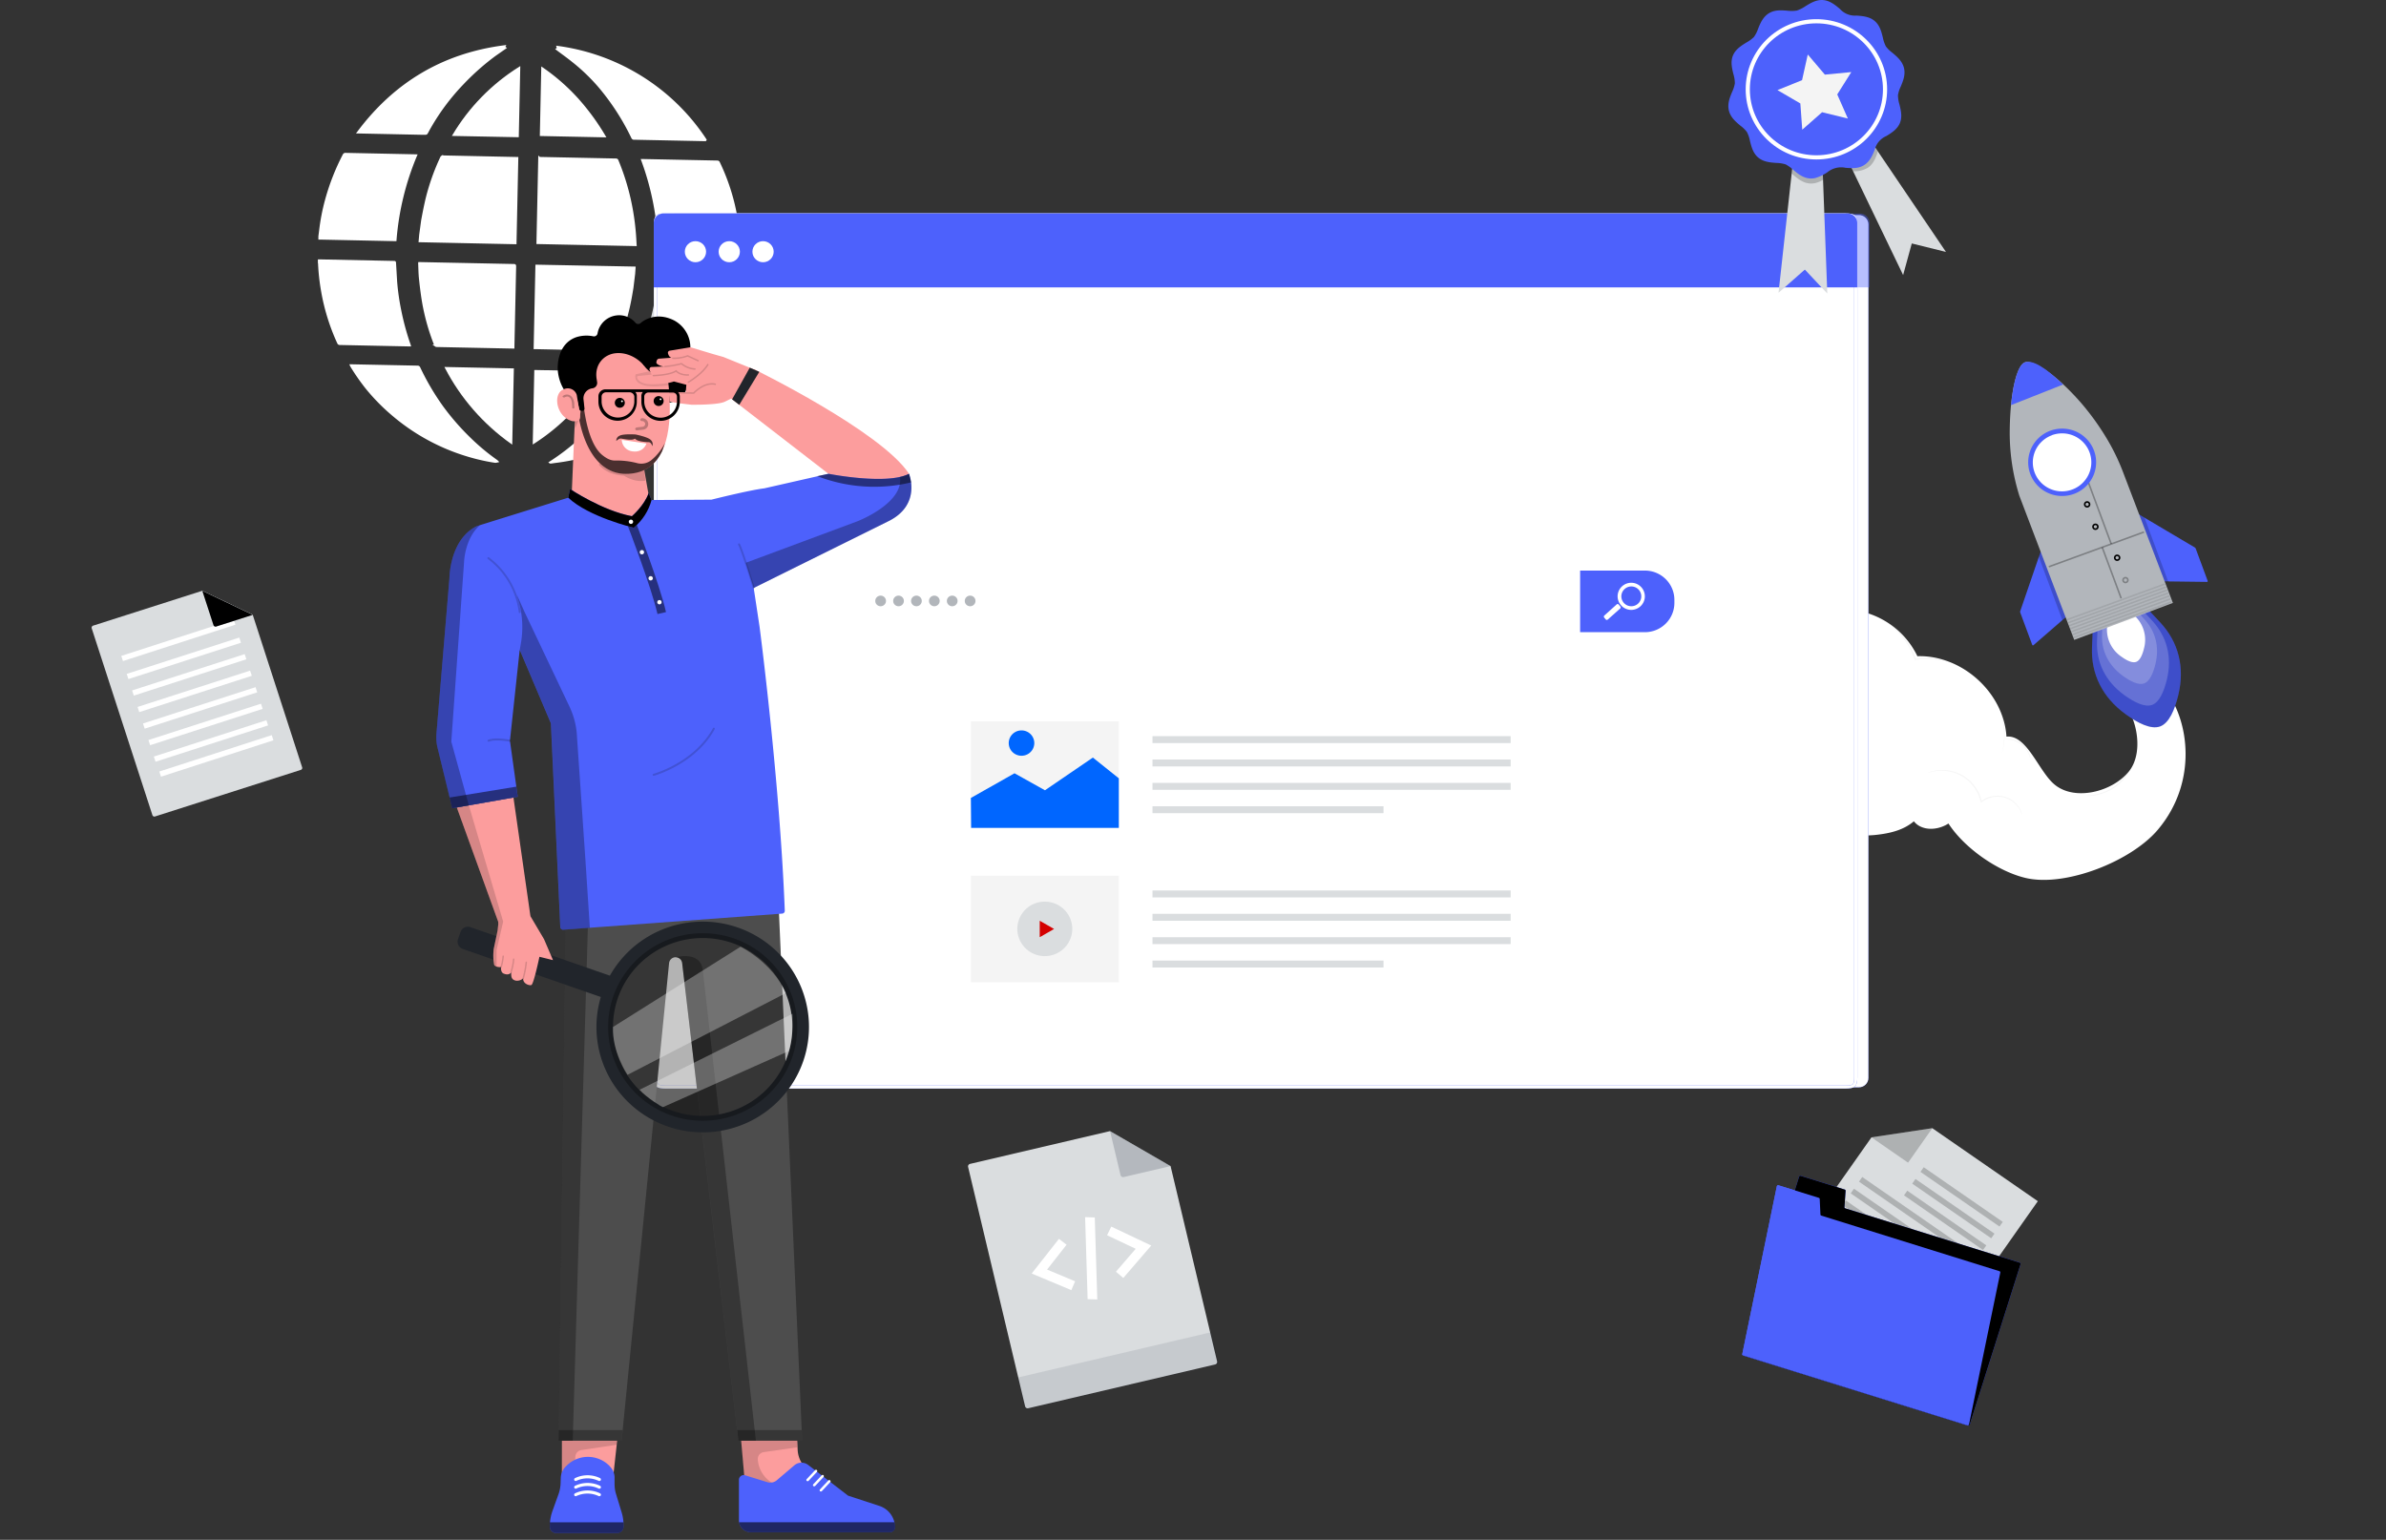 <svg xmlns="http://www.w3.org/2000/svg" xmlns:xlink="http://www.w3.org/1999/xlink" width="1434.454" height="925.984" fill="none" xmlns:v="https://vecta.io/nano"><rect width="100%" height="100%" fill="#333333" stroke="none"/><style><![CDATA[.i{fill:#000}.j{fill:#fff}.k{fill:#4d61fc}.l{opacity:.2}.m{opacity:.3}.n{fill:#dadddf}.o{fill:#fc9d9d}.p{opacity:.15}.q{stroke:#fff}.r{stroke-miterlimit:10}.s{stroke-width:1.312}.t{stroke:#000}.u{fill:#f4f4f4}.v{stroke-linecap:round}.w{stroke-width:.958}]]></style><g class="j"><path d="M250.092 93.471a164.22 164.22 0 0 0-12.362 50.885h-.659l-44.439-.928h-.567v-1.307l.448-3.464c.696-6 1.833-11.942 3.4-17.776A136.61 136.61 0 0 1 206.68 93.21c.087-.216.245-.395.449-.51a1.03 1.03 0 0 1 .671-.118l41.526.863zm-3.796 114.187h-.725l-41.223-.85a.96.96 0 0 1-.622-.156.95.95 0 0 1-.38-.511 126.15 126.15 0 0 1-9.752-31.684 127.16 127.16 0 0 1-1.726-15.973 4.37 4.37 0 0 0-.105-.536v-1.307h.685l44.188.915c.817 0 .778 0 .817.837l.646 10.927a142.3 142.3 0 0 0 2.438 17.188 155.36 155.36 0 0 0 5.548 20.495c.132.183.132.392.211.654z" class="q s"/><path d="M422.457 224.506l-.369.614c-3.673 5.317-7.757 10.343-12.217 15.032a116.55 116.55 0 0 1-17.752 15.567c-12.43 8.938-26.413 15.532-41.25 19.449-5.768 1.501-11.633 2.605-17.554 3.307l-1.726.261h-1.015l-.949-.64 1.12-.758c12.977-8.373 24.4-18.907 33.764-31.135 5.29-6.907 9.968-14.254 13.983-21.959a.96.96 0 0 1 .415-.499.99.99 0 0 1 .639-.128l42.172.889z"/><path d="M382.09 147.324l-58.922-1.216 1.081-51.068a5.98 5.98 0 0 1 .685 0l45.322.928c.2-.022.402.028.569.14s.287.281.34.474a141.32 141.32 0 0 1 8.751 30.128 149.78 149.78 0 0 1 1.924 16.247l.25 4.366zm-.632 13.631l-.25 3.594-1.041 8.509c-.633 3.921-1.318 7.843-2.188 11.659a139.28 139.28 0 0 1-8.171 24.835.96.96 0 0 1-.403.576c-.203.134-.449.191-.691.156l-46.389-.98h-.843l1.054-49.486zm-70.507-65.89l-1.081 51.146-57.538-1.203.343-3.817 1.16-8.548c.791-4.326 1.634-8.64 2.636-12.914 2.113-8.602 5.074-16.978 8.843-25.005.068-.2.207-.371.39-.481a.92.92 0 0 1 .611-.12l43.872.928zm-1.304 65.067l-1.028 48.088v.732h-.778l-45.203-.928c-.223.022-.447-.035-.63-.162a.92.92 0 0 1-.372-.531 129.73 129.73 0 0 1-7.288-25.933c-.764-4.562-1.318-9.15-1.805-13.764-.329-2.993-.343-6.039-.488-9.058v-.314a5.75 5.75 0 0 1 .672 0l56.181 1.15c.567-.013.751.118.738.719zm134.937-11.137l-48.287-1.006a165.77 165.77 0 0 0-10.174-51.695h.751l44.254.902c.223-.021.445.031.634.149a1 1 0 0 1 .407.505 125.39 125.39 0 0 1 10.411 32.259c1.049 5.955 1.705 11.972 1.964 18.012.066.274.039.549.039.876z" class="q s"/></g><path d="M444.347 161.87l-.237 3.346c-1.295 14.365-5.132 28.39-11.334 41.435-.685 1.477-1.436 2.928-2.135 4.392a.7.7 0 0 1-.725.445l-44.373-.941h-.474l1.674-4.483a152.41 152.41 0 0 0 6.471-23.201 150.34 150.34 0 0 0 2.438-17.332l.316-4.104c0-.379.132-.549.527-.51a2.41 2.41 0 0 0 .435 0z" class="n"/><g class="j"><path d="M424.131 84.045l-.105.183h-.606l-42.238-.863a.97.97 0 0 1-1.002-.614 143.53 143.53 0 0 0-20.322-31.253 116.33 116.33 0 0 0-15.815-15.032c-2.833-2.261-5.772-4.379-8.672-6.535l-.488-.379.593-.379c-.066-.274-.145-.549-.25-.915 17.99 2.418 35.243 8.653 50.585 18.28s28.411 22.419 38.319 37.507zm-125.199 193.45c-.401.102-.812.158-1.226.17a117.15 117.15 0 0 1-13.719-2.941 124.47 124.47 0 0 1-48.959-26.312c-5.351-4.626-10.277-9.713-14.721-15.201a129.7 129.7 0 0 1-9.093-13.071l-.185-.405h.698l39.325.797a.98.98 0 0 1 .975.653 150.15 150.15 0 0 0 13.956 23.698 148.34 148.34 0 0 0 16.553 18.953 130.08 130.08 0 0 0 16.025 13.332c.132.098.256.207.369.327zm4.718-248.673l-6.049 4.222a146.65 146.65 0 0 0-19.425 17.188c-8.055 8.371-14.979 17.741-20.598 27.88-.343.64-.672 1.307-1.054 1.921a.92.92 0 0 1-.273.246c-.105.063-.224.105-.347.12h-2.148l-38.442-.797c22.048-29.54 51.199-46.977 87.915-51.722l-.264.484z" class="q s"/><path d="M362.902 223.305a137.08 137.08 0 0 1-20.005 25.71 122.73 122.73 0 0 1-22.628 18.299l.949-44.82z"/><path d="M308.263 222.179l-.936 43.957c-16.39-11.672-29.773-27.015-39.062-44.781z" class="q s"/><path d="M364.563 82.61l-40.024-.823.883-41.827a121.85 121.85 0 0 1 22.061 19.11 140.86 140.86 0 0 1 17.08 23.541z"/><path d="M312.111 40.94l-.87 40.912-38.429-.745c9.743-16.26 23.205-30.02 39.299-40.167z" class="q s"/><path d="M1297.197 499.087c24.012-28.364 19.333-65.812 4.099-84.961l-30.061 2.614c12.836 9.32 18.608 34.468 8.843 46.911s-32.538 18.299-44.808 8.195c-9.634-7.843-16.566-30.155-28.993-28.874-1.634-26.442-26.845-49.225-53.545-48.362-3.242-6.738-7.973-12.662-13.838-17.328a50.09 50.09 0 0 0-20.071-9.62 50.25 50.25 0 0 0-22.285.008c-7.327 1.669-14.194 4.963-20.058 9.635l-1.318 99.849s17.804 28.586 52.451 24.926c9.12-.967 16.895-3.019 22.997-8.182a11.1 11.1 0 0 0 3.15 2.719c4.758 2.719 10.886 2.117 15.814-.34.619-.327 1.239-.68 1.832-1.046 9.897 15.215 30.311 29.096 46.785 32.821 23.998 5.385 63.205-10.287 79.007-28.965z"/></g><path opacity=".04" d="M1203.76 452.764a1.26 1.26 0 0 1 0-.444l.25-1.307.356-2.078.329-2.849c.514-6.092-.185-12.224-2.043-18.051-1.265-4.023-3.084-7.85-5.416-11.372-2.636-4.056-5.957-7.632-9.818-10.574a47.19 47.19 0 0 0-31.181-9.659c-1.621 0-3.202.301-4.692.497h-.29l-.092-.261c-3.506-10.008-10.411-18.502-19.518-24.037a48.49 48.49 0 0 0-6.326-3.189 53.99 53.99 0 0 0-6.352-2.065 48.23 48.23 0 0 0-11.861-1.699 39.1 39.1 0 0 0-16.829 3.307 23.18 23.18 0 0 0-2.438 1.176c-.593.285-1.173.603-1.726.954l-1.054.614c-.119.081-.237.146-.369.196 0 0 .105-.091.329-.248l1.015-.68c.554-.371 1.12-.711 1.713-1.02.791-.452 1.595-.863 2.425-1.229 5.298-2.449 11.097-3.661 16.948-3.542a48.45 48.45 0 0 1 11.966 1.634c2.188.554 4.336 1.24 6.431 2.052a48.32 48.32 0 0 1 6.418 3.215c9.265 5.58 16.289 14.185 19.86 24.338l-.382-.222a47.36 47.36 0 0 1 19.175.899 47.16 47.16 0 0 1 17.198 8.433c3.901 3.002 7.248 6.645 9.91 10.77 2.333 3.571 4.151 7.453 5.39 11.529a45.85 45.85 0 0 1 1.845 18.221c-.079 1.085-.264 2.039-.395 2.863-.105.695-.237 1.386-.422 2.065l-.316 1.307a2.66 2.66 0 0 1-.04.457zm16.79 3.201c-.132 0-.303-1.137-1.081-2.81a14.15 14.15 0 0 0-1.7-2.732 15.81 15.81 0 0 0-2.82-2.758c-1.067-.778-2.214-1.427-3.44-1.934-1.002-.401-2.056-.686-3.123-.85-1.832-.288-3.005-.144-3.018-.274a2.36 2.36 0 0 1 .817-.183 9.67 9.67 0 0 1 2.267 0 12.96 12.96 0 0 1 3.282.745 15.64 15.64 0 0 1 3.637 1.987 15.95 15.95 0 0 1 2.913 2.915 13.18 13.18 0 0 1 1.634 2.928 8.88 8.88 0 0 1 .593 2.17c.066.497.092.784.04.797zm-4.837 34.051s-.264-.784-.909-2.131a15.84 15.84 0 0 0-3.822-4.993 14.91 14.91 0 0 0-8.553-3.738c-3.967-.361-7.934.799-11.07 3.242l-.422.34-.119-.523a22.16 22.16 0 0 0-1.766-5.045c-1.99-4.154-5.127-7.661-9.054-10.117a24.37 24.37 0 0 0-10.648-3.477 26.12 26.12 0 0 0-7.604.471c-1.779.405-2.728.758-2.741.693a2.47 2.47 0 0 1 .672-.301 16.25 16.25 0 0 1 2.003-.64 24.47 24.47 0 0 1 9.594-.505c3.202.467 6.286 1.562 9.054 3.223 4.059 2.489 7.301 6.082 9.344 10.352a23.67 23.67 0 0 1 1.805 5.228l-.54-.196a16.17 16.17 0 0 1 11.545-3.307c3.282.325 6.379 1.701 8.803 3.921a15.22 15.22 0 0 1 3.743 5.228 10.25 10.25 0 0 1 .567 1.634 1.77 1.77 0 0 1 .119.64zm95.045-14.835a5.42 5.42 0 0 1-.264 1.02l-.936 2.889c-1.305 3.486-2.926 6.847-4.85 10.038-2.886 4.736-6.326 9.121-10.24 13.071-2.293 2.319-4.731 4.502-7.288 6.535a92.05 92.05 0 0 1-8.54 6.156 109.39 109.39 0 0 1-33.922 14.469c-3.637.869-7.354 1.416-11.097 1.634h-3.057a6.29 6.29 0 0 1-1.067-.091 6.33 6.33 0 0 1 1.067 0c.698 0 1.726 0 3.031-.131a70.21 70.21 0 0 0 11.017-1.843 112.56 112.56 0 0 0 33.645-14.561 96.23 96.23 0 0 0 8.5-6.117 85.85 85.85 0 0 0 7.261-6.535c3.901-3.882 7.341-8.188 10.266-12.836a66.34 66.34 0 0 0 5.021-9.882c.488-1.229.791-2.196 1.054-2.836a6.75 6.75 0 0 1 .395-.98zm-27.122-24.169c.066.582.066 1.17 0 1.751-.145 1.58-.435 3.146-.843 4.679-1.384 5.113-4.178 9.746-8.065 13.379a28.87 28.87 0 0 1-13.93 7.207 25.22 25.22 0 0 1-4.758.575 7.58 7.58 0 0 1-1.753-.078 59.45 59.45 0 0 0 6.405-.954 29.72 29.72 0 0 0 13.574-7.236c3.795-3.559 6.576-8.053 8.052-13.024.567-2.07 1.015-4.175 1.318-6.3z" class="i"/><use xlink:href="#A" class="k"/><use xlink:href="#A" opacity=".6" class="j"/><g class="k"><path opacity=".4" d="M406.036 128.422h712.22a5.65 5.65 0 0 1 3.993 1.643c1.068 1.051 1.66 2.477 1.66 3.964v38.807h-723.5v-38.807c0-1.482.592-2.904 1.646-3.955s2.487-1.644 3.981-1.652z"/><use xlink:href="#B"/></g><use xlink:href="#B" opacity=".8" class="j"/><use xlink:href="#C" class="k"/><use xlink:href="#C" opacity=".6" class="j"/><path d="M398.682 128.422h712.22a5.65 5.65 0 0 1 3.993 1.643c1.068 1.051 1.66 2.477 1.66 3.964v38.807H393.042v-38.807a5.59 5.59 0 0 1 1.651-3.96 5.68 5.68 0 0 1 3.989-1.647z" class="k"/><g class="j"><use xlink:href="#D"/><use xlink:href="#D" x="20.322"/><use xlink:href="#D" x="40.63"/><path d="M988.88 343.111H520.823c-9.804 0-17.752 7.883-17.752 17.606v1.856c0 9.725 7.948 17.607 17.752 17.607H988.88c9.805 0 17.752-7.882 17.752-17.607v-1.856c0-9.723-7.947-17.606-17.752-17.606z"/></g><path d="M988.88 343.111h-38.917v37.056h38.917c4.705 0 9.225-1.855 12.546-5.156a17.52 17.52 0 0 0 5.206-12.45v-1.843a17.52 17.52 0 0 0-5.206-12.45c-3.321-3.302-7.841-5.156-12.546-5.156z" class="k"/><path d="M964.46 371.423c-.082-.091-.145-.197-.184-.312a.94.94 0 0 1-.047-.361.94.94 0 0 1 .097-.349.93.93 0 0 1 .227-.285l7.393-6.653a.83.83 0 0 1 .624-.222c.113.008.225.038.327.09a.83.83 0 0 1 .262.21l.936 1.111a.91.91 0 0 1 .187.311c.041.115.058.238.051.359a.97.97 0 0 1-.094.35c-.055.108-.13.207-.224.286l-7.446 6.627a.83.83 0 0 1-.626.21.87.87 0 0 1-.324-.091.85.85 0 0 1-.262-.21zm16.262-20.976a8.37 8.37 0 0 1 2.636.444 8.2 8.2 0 0 1 4.362 3.541c.988 1.653 1.357 3.6 1.054 5.498-.316 1.898-1.305 3.623-2.768 4.875a8.31 8.31 0 0 1-5.285 1.967c-.897-.008-1.787-.158-2.636-.444-1.846-.621-3.409-1.872-4.412-3.529a8.1 8.1 0 0 1-1.063-5.521 8.14 8.14 0 0 1 2.791-4.892 8.26 8.26 0 0 1 5.32-1.938zm0 2.209c-1.415.008-2.781.511-3.859 1.421a5.95 5.95 0 0 0-2.031 3.55c-.235 1.383.03 2.805.749 4.014a6.01 6.01 0 0 0 3.177 2.596 6.42 6.42 0 0 0 1.964.327c1.252.001 2.465-.384 3.492-1.103a5.98 5.98 0 0 0 2.188-2.91 5.69 5.69 0 0 0 .316-2.302c-.04-.78-.25-1.544-.593-2.247a6.04 6.04 0 0 0-1.41-1.85 5.98 5.98 0 0 0-2.029-1.17h0c-.633-.22-1.292-.331-1.964-.327z" class="j"/><g fill="#b2b6bb"><use xlink:href="#E"/><use xlink:href="#E" x="10.767"/><use xlink:href="#E" x="21.521"/><use xlink:href="#E" x="32.288"/><use xlink:href="#E" x="43.042"/><use xlink:href="#E" x="53.809"/></g><g class="j"><use xlink:href="#F"/><use xlink:href="#G"/><use xlink:href="#G" x="55.654"/><use xlink:href="#F" x="166.962"/><path d="M833.555 259.184h-.013c-7.045 0-12.757 5.665-12.757 12.653v31.109c0 6.988 5.712 12.653 12.757 12.653h.013c7.045 0 12.757-5.665 12.757-12.653v-31.109c0-6.988-5.712-12.653-12.757-12.653zm48.722 19.255h-5.008c-7.045 0-12.757 5.665-12.757 12.653v11.842c0 6.988 5.712 12.653 12.757 12.653h5.008c7.045 0 12.757-5.665 12.757-12.653v-11.842c0-6.988-5.712-12.653-12.757-12.653z"/><use xlink:href="#H"/></g><path d="M908.2 442.688H692.872v4.157H908.2zm0 14.051H692.872v4.157H908.2zm0 14.051H692.872v4.157H908.2zm-76.437 14.052H692.872v4.157h138.891z" class="n"/><path d="M672.629 433.811h-88.943v64.047h88.943z" class="u"/><path d="M583.686 479.847l26.239-14.834 18.305 10.221 28.796-19.673 15.604 12.484v29.815h-88.785zm38.126-32.991c0 1.508-.451 2.981-1.295 4.235a7.67 7.67 0 0 1-3.45 2.806 7.74 7.74 0 0 1-4.441.431 7.7 7.7 0 0 1-3.934-2.089 7.6 7.6 0 0 1-2.099-3.906 7.56 7.56 0 0 1 .443-4.404 7.63 7.63 0 0 1 2.835-3.417 7.72 7.72 0 0 1 4.273-1.278c2.036.004 3.987.808 5.424 2.236a7.59 7.59 0 0 1 2.246 5.384z" fill="#06f"/><use xlink:href="#H" y="92.803" class="j"/><path d="M908.2 535.491H692.872v4.157H908.2zm0 14.051H692.872v4.157H908.2zm0 14.052H692.872v4.157H908.2zm-76.437 14.051H692.872v4.157h138.891z" class="n"/><path d="M672.629 526.615h-88.943v64.047h88.943z" class="u"/><path d="M644.2 562.385c2.119-8.805-3.358-17.647-12.236-19.749s-17.793 3.33-19.912 12.135 3.358 17.647 12.235 19.75 17.793-3.332 19.913-12.136z" class="n"/><path d="M633.712 558.64l-4.309 2.47-4.323 2.47v-4.941-4.941l4.323 2.47z" fill="#d40000"/><use xlink:href="#I" class="k"/><use xlink:href="#I" class="i l"/><path d="M1063.182 771.995l85.438 59.12 76.516-108.776-63.429-43.892-36.584 5.503z" class="n"/><path d="M1161.706 678.446l-36.584 5.503 21.995 15.228zm42.344 56.337l-47.509-32.868-1.964 2.798 47.509 32.867zm-4.969 7.069l-47.496-32.868-1.964 2.798 47.496 32.868zm-4.928 7.043l-47.509-32.868-1.964 2.798 47.496 32.867zm-4.982 7.054l-69.597-48.154-1.964 2.798 69.597 48.153zm-4.968 7.045l-69.597-48.153-1.964 2.797 69.597 48.154zm-4.942 7.036l-69.597-48.153-1.964 2.797 69.597 48.154zm-4.969 7.069l-69.597-48.153-1.977 2.797 69.597 48.154zm-4.942 7.043l-69.597-48.154-1.977 2.798 69.597 48.153zm-4.968 7.039l-69.597-48.154-1.964 2.798 69.597 48.153zm-4.969 7.066l-69.597-48.154-1.964 2.798 69.584 48.154zm-4.955 7.047l-69.597-48.154-1.964 2.798 69.597 48.153zm-4.968 7.045l-69.597-48.153-1.964 2.797 69.597 48.154z" class="l i"/><use xlink:href="#J" class="k"/><path d="M730.537 820.527l-112.349 26.325c-.407.094-.836.024-1.191-.194a1.57 1.57 0 0 1-.706-.97l-34.265-143.911a1.54 1.54 0 0 1-.026-.606 1.55 1.55 0 0 1 .212-.569 1.54 1.54 0 0 1 .416-.443 1.55 1.55 0 0 1 .557-.251l84.173-19.724 36.387 21.044 27.965 117.416a1.56 1.56 0 0 1-.195 1.182c-.22.353-.572.604-.978.701z" class="n"/><g fill="#111e30" fill-opacity=".95"><path d="M667.358 680.185l36.387 21.044-28.189 6.601c-.407.094-.836.025-1.191-.193s-.609-.566-.706-.97z" class="l"/><path opacity=".1" d="M611.774 828.389l116.343-27.257 4.292 18.026a1.24 1.24 0 0 1-.931 1.494l-113.907 26.686a1.27 1.27 0 0 1-.488.017 1.25 1.25 0 0 1-.459-.17 1.23 1.23 0 0 1-.357-.329 1.25 1.25 0 0 1-.203-.442z"/></g><path d="M659.688 781.445l-5.812-.196-1.516-49.316 5.812.196zm-15.604-5.621l-23.827-9.986 16.381-20.861 4.586 3.542-11.729 14.94 16.856 7.045zm31.247-7.319l-4.428-3.751 11.887-13.791-17.211-8.142 2.504-5.202 24.051 11.383z" class="j"/><use xlink:href="#I" class="k"/><use xlink:href="#I" class="i l"/><use xlink:href="#J" class="k"/><path d="M337.876 849.989l34.976-.105-5.469 49.669h-29.599z" class="o"/><path d="M337.876 899.856l.105-35.187 33.355-.105-.514 4.222-21.284 3.215a4.23 4.23 0 0 0-2.538 1.307 4.17 4.17 0 0 0-1.112 2.614l-.712 15.28z" class="i p"/><path d="M337.151 888.496l-.105 2.915a22.05 22.05 0 0 1-1.318 7.241l-3.651 10.156a27.12 27.12 0 0 0-1.516 8.94v.51c.017.495.133.983.341 1.433a3.74 3.74 0 0 0 .874 1.192c.368.336.8.595 1.269.765a3.82 3.82 0 0 0 1.469.218h36.387a3.86 3.86 0 0 0 2.72-1.002 3.79 3.79 0 0 0 1.234-2.605v-1.307a25.56 25.56 0 0 0-1.212-7.751l-3.15-10.352a20.47 20.47 0 0 1-1.015-6.535v-3.817a9.38 9.38 0 0 0-2.636-6.444l-.501-.601c-3.342-3.373-7.894-5.298-12.662-5.354a18.13 18.13 0 0 0-12.786 5.053l-.909.902c-1.692 1.741-2.698 4.029-2.833 6.444z" class="k"/><path opacity=".6" d="M330.561 915.436h44.188c.087.499.123 1.008.105 1.516v1.307c-.017.495-.133.983-.341 1.433a3.74 3.74 0 0 1-.874 1.192c-.368.336-.8.595-1.269.763a3.8 3.8 0 0 1-1.469.22h-36.387a3.85 3.85 0 0 1-2.72-1.003 3.79 3.79 0 0 1-1.234-2.605z" class="i"/><path d="M361.202 890.105c.09-.218.099-.46.024-.684a.98.98 0 0 0-.432-.532 17.24 17.24 0 0 0-15.103 0 .91.91 0 0 0-.46.519c-.078.228-.062.475.045.69a.91.91 0 0 0 1.219.412 15.69 15.69 0 0 1 13.39 0c.119.074.257.105.395.091a1.12 1.12 0 0 0 .526-.129c.162-.087.298-.214.397-.367zm0 4.625a.97.97 0 0 0 .024-.683c-.075-.222-.228-.412-.432-.532a17.24 17.24 0 0 0-15.102 0 .91.91 0 0 0-.286.213.89.89 0 0 0-.179.308.87.87 0 0 0-.042.353.88.88 0 0 0 .099.341.86.86 0 0 0 .212.283.85.85 0 0 0 .308.176c.113.036.233.049.353.038a.9.9 0 0 0 .339-.105 15.69 15.69 0 0 1 13.39 0c.092.105.303.105.395.105a1.12 1.12 0 0 0 .526-.13c.161-.086.298-.213.397-.367zm0 4.524c.09-.218.099-.46.024-.684a.98.98 0 0 0-.432-.532 17.24 17.24 0 0 0-15.103 0 .91.91 0 0 0-.46.519c-.078.227-.062.474.045.69a.91.91 0 0 0 .523.456.92.92 0 0 0 .696-.044c2.091-.987 4.378-1.498 6.695-1.498a15.69 15.69 0 0 1 6.695 1.498.63.63 0 0 0 .395.091 1.12 1.12 0 0 0 .526-.13c.161-.086.298-.214.397-.367z" class="j"/><path d="M444.334 852.289l34.344-.091.87 19.606a16.54 16.54 0 0 0 2.014 7.219 16.69 16.69 0 0 0 4.997 5.617l25.185 17.842-63.126-1.543z" class="o"/><path d="M466.896 893.046l9.054 3.568-27.53 2.993-3.018-33.187h33.659l.198 3.921-20.137 2.902c-1.045.152-1.991.697-2.644 1.521a4.07 4.07 0 0 0-.862 2.91v.392c.302 3.286 1.517 6.426 3.508 9.069s4.681 4.69 7.773 5.911z" class="i p"/><path d="M447.931 887.164l13.429 4.143c.962.295 1.983.345 2.969.144a5.99 5.99 0 0 0 2.671-1.294l10.543-8.98c1.156-.989 2.623-1.55 4.149-1.586s3.018.455 4.22 1.389l23.933 18.43 18.872 6.183c2.714.901 5.073 2.622 6.749 4.923s2.583 5.062 2.595 7.9c-.004.793-.323 1.552-.888 2.112a3.04 3.04 0 0 1-2.13.881h-83.606a7.3 7.3 0 0 1-2.758-.536 7.21 7.21 0 0 1-2.338-1.546c-.668-.664-1.198-1.452-1.559-2.319s-.544-1.797-.54-2.736v-24.416a2.84 2.84 0 0 1 .318-1.264 2.86 2.86 0 0 1 .853-.992c.357-.261.771-.437 1.208-.512s.886-.05 1.311.076z" class="k"/><path opacity=".6" d="M444.334 915.423h93.385c.279.972.413 1.981.395 2.993-.004.792-.323 1.552-.888 2.112a3.04 3.04 0 0 1-2.13.881h-83.659a7.23 7.23 0 0 1-4.659-1.702c-1.301-1.097-2.167-2.614-2.445-4.285z" class="i"/><path d="M486.071 890.535l5.047-5.398c.141-.14.221-.331.221-.529a.75.75 0 0 0-.221-.529.76.76 0 0 0-1.067 0l-5.061 5.398a.75.75 0 0 0-.217.529.76.76 0 0 0 .705.726 1.33 1.33 0 0 0 .593-.196zm3.953 3.083l5.061-5.398a.75.75 0 0 0 0-1.059.76.76 0 0 0-1.067 0l-5.061 5.398c-.14.142-.217.332-.217.529a.75.75 0 0 0 .217.529c.13.127.306.197.488.196a1.32 1.32 0 0 0 .58-.196zm4.02 3.112l5.061-5.411a.75.75 0 0 0 .217-.528.76.76 0 0 0-.217-.531.78.78 0 0 0-1.08 0l-5.047 5.398a.77.77 0 0 0-.219.537c0 .2.079.391.219.535.136.117.308.183.488.184.21.011.415-.055.58-.184z" class="j"/><path d="M466.566 508.956l15.696 357.411h-38.363l-33.804-287.259a3.91 3.91 0 0 0-1.309-2.481c-.729-.639-1.671-.989-2.645-.983a3.97 3.97 0 0 0-2.628 1.034 3.91 3.91 0 0 0-1.26 2.508l-28.545 287.181h-37.876l4.81-347.856z" fill="#4d4d4d"/><path d="M354.613 517.452L344.32 866.367h-8.513l4.81-347.856zm51.595 58.219a3.97 3.97 0 0 1 2.644.982 3.91 3.91 0 0 1 1.31 2.482L443.9 866.368h10.543L422.457 583.03c-1.595-11.437-16.249-7.359-16.249-7.359z" class="i m"/><path d="M498.09 284.934l-60.464-46.742 15.498-16.273s76.582 37.396 93.398 63.015l-17.198 12.823zM274.618 485.558l25.461 70.321 18.78-5.215-10.174-71.066z" class="o"/><path d="M390.498 300.697l37.256-.235s22.404-5.647 31.787-6.81l38.548-8.758s35.108 6.941 48.406 0c0 0 7.657 18.639-12.388 28.521l-80.983 40.154 3.519 23.266s12.151 92.503 15.169 170.824a1.66 1.66 0 0 1-.434 1.189c-.295.325-.708.523-1.148.549l-131.577 9.686a1.72 1.72 0 0 1-.669-.086 1.69 1.69 0 0 1-.582-.337 1.7 1.7 0 0 1-.405-.535 1.71 1.71 0 0 1-.162-.65l-5.641-122.5-18.753-44.193-5.865 54.649 4.692 33.723-39.365 6.888-8.869-36.442c-.669-2.762-.887-5.613-.646-8.444l7.815-93.405s0-23.266 16.421-31.37l57.024-17.724z" class="k"/><g class="i"><path d="M373.709 866.368l.554-6.379h-38.311l-.145 6.379zm69.531-6.379h38.719l.303 6.379h-38.324z" class="m"/><path d="M401.938 242.191a13.56 13.56 0 0 0 9.02-5.053c2.213-2.805 3.21-6.366 2.775-9.9s-2.268-6.752-5.095-8.946-6.418-3.184-9.982-2.753c-.409 0-1.516-.144-1.318.248 3.914 11.372 1.608 26.638 4.599 26.403z"/></g><path d="M343.648 298.647c0 .68 25.791 17.11 37.349 14.809 5.865-1.163 9.634-12.051 9.502-12.718l-3.163-18.025v-9.346c.54-2.157 3.137-4.196 3.137-7.045.817-13.136 2.319-25.057 2.319-25.057s-43.292-28.756-46.02 4.745l-1.094 4.875z" class="o"/><path d="M360.253 279.784c3.137 3.137 7.077 5.777 14.787 6.248 5.904 3.464 9.594 3.451 12.994 3.046l-1.002-7.398c-3.69 3.921-19.201 4.941-25.764-2.941-.158-.248-.712-.209-.962 0a1.1 1.1 0 0 0-.053 1.045z" class="i p"/><path d="M396.179 200.248s21.824 77.471-14.497 84.203c-31.445 5.803-37.507-43.042-37.507-43.042l-.132-31.788 23.919-10.875z" class="o"/><g class="i"><path d="M387.23 219.867c-4.099-4.836-10.543-8.117-17.053-7.463-7.341.732-12.849 7.019-11.479 15.476l.29 1.869a3.27 3.27 0 0 1-.579 2.422c-.506.702-1.268 1.179-2.123 1.329h0a6.16 6.16 0 0 0-2.296.697 6.1 6.1 0 0 0-1.849 1.518c-.51.622-.891 1.338-1.12 2.107s-.303 1.574-.217 2.371l.593 5.529a1.22 1.22 0 0 1-.297.884c-.212.244-.513.396-.837.423 0 0-1.608.392-1.99-.928l-1.318-5.882 2.978-33.984 27.438-9.542 12.52 8.901z"/><path d="M344.65 248.334s1.977 6.47 3.519 3.49l-2.346 5.817z" class="p"/></g><path d="M388.64 266.714l-14.839-2.209a7.18 7.18 0 0 0 1.794 4.498c1.102 1.251 2.605 2.085 4.255 2.365 7.077 1.203 8.79-4.653 8.79-4.653z" class="j"/><path d="M372.378 239.264a3.01 3.01 0 0 0-1.622.638 2.98 2.98 0 0 0-.991 1.423c-.182.562-.191 1.165-.026 1.731s.494 1.073.948 1.453 1.012.62 1.603.686a3.03 3.03 0 0 0 1.716-.314 2.99 2.99 0 0 0 1.252-1.206c.287-.516.414-1.106.364-1.693a2.97 2.97 0 0 0-1.054-2.025 3.02 3.02 0 0 0-2.188-.694z" class="i"/><path d="M373.989 241.837a.54.54 0 0 0 .496-.578.54.54 0 0 0-.582-.491c-.298.025-.519.284-.494.578a.54.54 0 0 0 .581.491z" class="j"/><path d="M395.968 244.153c1.659 0 3.005-1.335 3.005-2.98s-1.346-2.98-3.005-2.98-3.005 1.333-3.005 2.98 1.346 2.98 3.005 2.98z" class="i"/><path d="M397.181 240.629c.297-.025.519-.282.494-.578s-.285-.515-.582-.49-.518.282-.494.576a.54.54 0 0 0 .582.491z" class="j"/><g class="i"><path opacity=".25" d="M386.69 258.374l-3.809.431c-.223-.01-.439-.084-.619-.214a1.12 1.12 0 0 1-.395-.518 1.17 1.17 0 0 1 .224-.608c.13-.178.308-.316.514-.399l3.809-.444a1.77 1.77 0 0 0 1.119-.65 1.74 1.74 0 0 0 .37-1.233c-.224-.941-1.107-1.686-1.911-1.477a1.19 1.19 0 0 1-.613-.222c-.179-.129-.319-.306-.402-.51-.171-.392.343-.85.738-1.02.915-.099 1.833.15 2.567.699s1.231 1.355 1.386 2.255c.074.452.055.914-.055 1.359a3.38 3.38 0 0 1-.59 1.227c-.278.365-.629.671-1.029.898s-.845.371-1.303.423z"/><path d="M335.319 220.114c.395-8.601 4.362-15.306 11.716-17.528 3.114-.877 6.394-1.003 9.568-.366.286.069.584.078.874.03a2.17 2.17 0 0 0 .813-.316c.248-.158.459-.366.622-.609s.274-.516.327-.804c.478-2.864 1.903-5.487 4.05-7.458s4.896-3.179 7.811-3.43a12.85 12.85 0 0 1 6.003.89 12.75 12.75 0 0 1 4.909 3.541c.188.233.424.422.693.557s.561.212.862.225.601-.037.88-.146a2.12 2.12 0 0 0 .741-.491s8.144-7.581 20.15-1.49c4.05 2.193 7.136 5.798 8.66 10.118s1.378 9.046-.41 13.266c-3.888 9.424-15.643 13.071-23.564 6.797-3.342-2.798-5.478-6.76-5.97-11.071a21.66 21.66 0 0 1 .079-8.98l-3.809.314c-4.507.091-11.65-.157-18.253 1.307.158.118.29.105.435.235l-11.518 4.875s-1.133 31.37-3.057 31.226c-8.395-1.059-13.073-12.914-12.612-20.691z"/><path opacity=".16" d="M312.454 368.667a.61.61 0 0 1-.386-.148.59.59 0 0 1-.194-.362c-.787-6.299-2.836-12.378-6.028-17.881a47.71 47.71 0 0 0-12.554-14.156c-.065-.042-.119-.097-.162-.159s-.072-.135-.088-.209-.016-.152-.001-.226a.6.6 0 0 1 .087-.209c.042-.064.098-.118.161-.161s.136-.072.211-.088a.58.58 0 0 1 .228-.001.59.59 0 0 1 .211.086 48.86 48.86 0 0 1 12.903 14.513 48.48 48.48 0 0 1 6.193 18.348.57.57 0 0 1-.018.225.55.55 0 0 1-.104.201c-.049.059-.107.11-.174.146a.58.58 0 0 1-.217.068z"/><path d="M338.627 559.083l15.986-1.111-2.636-40.52-5.272-77.014a47.82 47.82 0 0 0-4.349-15.554l-26.951-56.78-4.692-10.457 1.054 3.66c2.397 8.301 2.874 17.031 1.397 25.541l-.685 3.921 18.753 44.193 5.641 122.5a1.69 1.69 0 0 0 .149.64 1.7 1.7 0 0 0 .95.877 1.69 1.69 0 0 0 .654.103zm114.497-205.515l81.01-40.115c20.045-9.882 12.388-28.521 12.388-28.521a22.34 22.34 0 0 1-5.456 1.882h0c2.359 15.816-25.501 26.625-25.501 26.625l-67.212 24.992z" class="m"/><path opacity=".16" d="M453.124 354.157a.61.61 0 0 1-.351-.119.59.59 0 0 1-.216-.299c0-.209-6.458-21.515-8.751-26.063a.6.6 0 0 1-.088-.229c-.013-.082-.008-.166.014-.246a.56.56 0 0 1 .113-.218.59.59 0 0 1 .192-.153c.075-.037.157-.059.24-.061a.59.59 0 0 1 .451.176.6.6 0 0 1 .132.208c2.333 4.64 8.566 25.371 8.83 26.259a.59.59 0 0 1-.395.719zM392.963 466.5a.58.58 0 0 1-.358-.119.56.56 0 0 1-.208-.312.58.58 0 0 1 .062-.434.59.59 0 0 1 .347-.272c.25-.065 24.473-6.732 35.833-27.449a.6.6 0 0 1 .355-.277.61.61 0 0 1 .449.042.62.62 0 0 1 .275.353.61.61 0 0 1-.038.444c-11.624 21.188-36.321 27.972-36.571 28.037zm-99.302-20.481a.58.58 0 0 1-.54-.353.6.6 0 0 1 .001-.448c.059-.144.171-.259.315-.323 4.257-1.791 12.915-.105 13.284 0a.6.6 0 0 1 .456.46.57.57 0 0 1-.253.594.59.59 0 0 1-.212.085.58.58 0 0 1-.228-.003c-.079 0-8.658-1.686-12.586 0a.5.5 0 0 1-.237-.013z"/></g><path opacity=".5" d="M379.679 314.762s14.273 36.912 18.16 53.904" stroke-width="5.25" class="r t"/><path opacity=".1" d="M382.169 225.081s-3.795 9.895 19.768 6.692l-.527-4.13-8.711-4.889z" class="i"/><g fill="#21252b"><path d="M443.556 557.763a64.39 64.39 0 0 0-37.06-1.54c-12.234 3.133-23.258 9.794-31.676 19.141s-13.852 20.959-15.616 33.369.221 25.06 5.705 36.35 14.223 20.715 25.107 27.08a64.3 64.3 0 0 0 36.044 8.683c12.616-.703 24.738-5.103 34.834-12.641s17.71-17.874 21.882-29.704a62.89 62.89 0 0 0 3.482-24.484c-.472-8.309-2.588-16.444-6.231-23.942s-8.738-14.211-14.995-19.754-13.556-9.812-21.476-12.559zm-38.891 110.305c-10.069-3.491-18.867-9.865-25.283-18.316s-10.161-18.599-10.762-29.16a53.13 53.13 0 0 1 7.387-30.177c5.416-9.113 13.436-16.429 23.044-21.021s20.376-6.256 30.937-4.779 20.444 6.026 28.399 13.074a53.41 53.41 0 0 1 16.29 26.518 53.07 53.07 0 0 1-1.311 31.026c-4.721 13.39-14.611 24.371-27.495 30.528a54.34 54.34 0 0 1-41.206 2.306z"/><path d="M282.862 557.554l84.846 29.543-4.642 13.11-84.845-29.543a4.72 4.72 0 0 1-1.575-.923 4.64 4.64 0 0 1-1.098-1.451 4.63 4.63 0 0 1-.455-1.757 4.6 4.6 0 0 1 .257-1.796l1.535-4.337a4.67 4.67 0 0 1 2.393-2.651 4.73 4.73 0 0 1 3.582-.196z"/></g><path d="M422.457 673.975c31.406 0 56.866-25.252 56.866-56.401s-25.46-56.401-56.866-56.401-56.866 25.252-56.866 56.401 25.46 56.401 56.866 56.401z" class="i m"/><path d="M368.529 617.575l76.687-48.258s19.043 9.254 27.254 27.867l-95.203 49.16s-9.476-14.182-8.738-28.769zm15.986 37.748l91.895-45.683s.672 13.162-2.24 22.443l-75.593 33.697c-.29.261-9.963-5.843-14.062-10.457z" class="j m"/><path d="M434.924 214.677l-5.522-1.555-14.365-4.313-12.638 2.118c-.303.112-.555.332-.705.617a1.29 1.29 0 0 0-.112.925c.369 1.399 1.318 3.451 4.059 2.51l-9.37.693c-.341.034-.664.17-.924.393s-.443.519-.526.848l-.224.85c-.329 1.307 3.044 2.614 4.454 2.614h.738l-8.316.34c-.194.063-.372.163-.523.298a1.47 1.47 0 0 0-.36.48c-.086.183-.132.38-.136.582s.033.403.109.588c.435 1.059 1.015 2.314 1.423 2.457s-5.878.784-8.289.993c-.121.01-.239.046-.344.107s-.194.146-.26.248-.108.216-.123.336 0 .24.041.354c.514 1.451 2.385 3.987 9.133 3.921 9.423-.105 12.981-1.686 12.981-1.686l7.512 1.987-.369 4.483-10.214-.157.461 5.686c1.502.706 13.179 1.987 13.179 1.987s15.815.235 20.045-1.804 7.367-3.699 7.367-3.699l11.716-15.123z" class="o"/><path d="M413.851 229.8s8.184-4.719 11.69-10.535m-22.852 16.862l14.365.261s6.299-6.862 12.968-5.307m-37.23-5.214s9.845-.196 13.68-2.81c0 0 2.082 2.614 7.38 2.431m-14.102-5.059a58.34 58.34 0 0 0 9.963-1.738 13.93 13.93 0 0 0 8.052 3.228m-13.258-6.496a22.76 22.76 0 0 0 8.869-1.425l6.326 2.902" stroke-width=".879" class="p r t v"/><path d="M318.424 550.142l8.645 14.639 5.403 12.6-8.158-2.013s-3.492 16.548-4.863 16.992-5.272-.915-4.889-4.091c-.573.558-1.269.98-2.031 1.231a5.32 5.32 0 0 1-2.371.22c-2.451-.51-3.044-2.078-2.768-5.098 0 0-1.16 2.287-4.56.863-2.069-.863-1.555-3.921-1.555-3.921s-3.716.314-4.23-1.595c-.535-3.128-.602-6.317-.198-9.463l2.214-10.587.843-6.836z" class="o"/><path d="M301.278 581.55a31.41 31.41 0 0 0 1.226-6.535m4.771 9.452c.799-2.483 1.317-5.049 1.542-7.646m5.745 11.435a56.5 56.5 0 0 0 1.832-9.555" stroke-width=".866" class="p r t v"/><g class="i"><path d="M281.866 484.293l20.638 69.903-3.954 17.097v9.96s-1.581.523-1.74-3.398l-.145-5.503.448-2.902 2.636-14.456-25.119-69.433z" class="p"/><path d="M270.203 347.753l-7.841 93.392a26.34 26.34 0 0 0 .646 8.442l8.856 36.442 10.003-1.75-10.543-38.273 7.683-108.147s.369-13.986 9.568-22.103l-1.937.6c-16.434 8.143-16.434 31.398-16.434 31.398z" class="m"/><path d="M404.455 234.127h-12.836-1.779-11.202-14.615a4.26 4.26 0 0 0-2.999 1.22c-.799.784-1.251 1.85-1.257 2.963v3.242c0 3.038 1.216 5.95 3.382 8.097s5.101 3.353 8.163 3.353 5.998-1.206 8.163-3.353 3.382-5.06 3.382-8.097v-3.255a3.47 3.47 0 0 0-.896-2.549h4.52a3.54 3.54 0 0 0-.709 1.218 3.49 3.49 0 0 0-.174 1.396v3.255c0 3.038 1.216 5.95 3.382 8.097s5.101 3.353 8.163 3.353 5.998-1.206 8.163-3.353 3.382-5.06 3.382-8.097v-3.255a4.42 4.42 0 0 0-1.293-2.925 4.51 4.51 0 0 0-2.938-1.31zm-23.102 4.3v3.255a9.73 9.73 0 0 1-3.005 6.673 9.89 9.89 0 0 1-13.666 0 9.73 9.73 0 0 1-3.005-6.673v-3.255a2.6 2.6 0 0 1 .77-1.745 2.65 2.65 0 0 1 1.761-.765h14.615c.644.077 1.243.367 1.701.822a2.86 2.86 0 0 1 .829 1.687zm25.646 3.346c-.094 2.527-1.17 4.919-3.006 6.673a9.89 9.89 0 0 1-13.665 0 9.73 9.73 0 0 1-3.005-6.673v-3.255a2.53 2.53 0 0 1 .743-1.762 2.57 2.57 0 0 1 1.774-.748h1.779 12.836a2.56 2.56 0 0 1 1.776.739 2.53 2.53 0 0 1 .754 1.758z"/></g><use xlink:href="#K" class="k"/><g class="i"><use xlink:href="#K" opacity=".5"/><path opacity=".5" d="M270.308 479.597l40.077-6.535.857 6.091-39.378 6.888zm277.413-189.501l-1.226-5.163c-13.297 6.941-48.406 0-48.406 0l-6.748 1.386a94.69 94.69 0 0 0 56.379 3.777z"/></g><g class="j"><use xlink:href="#L"/><use xlink:href="#L" x="6.589" y="18.3"/><use xlink:href="#L" x="11.861" y="33.985"/><use xlink:href="#L" x="17.132" y="48.363"/></g><path d="M440.13 240.14l10.622-19.044 5.733 2.51-12.059 19.842z" fill="#21252b"/><path opacity=".7" d="M382.947 278.477a48.29 48.29 0 0 0-13.324-1.529c-2.807 0-5.192-1.451-7.393-3.189-10.583-8.352-11.9-35.801-11.9-35.801l-2.016 14.809c3.334 16.561 12.559 35.54 33.382 31.697 8.026-1.49 13.179-6.444 16.421-13.228l1.674-4.928a31.12 31.12 0 0 1-7.775 10.025 9.69 9.69 0 0 1-4.255 2.226 9.75 9.75 0 0 1-4.812-.082z" class="i"/><path d="M346.745 237.54c-.225-.778-.619-1.495-1.154-2.106a5.57 5.57 0 0 0-1.943-1.425 5.61 5.61 0 0 0-4.718.08c-6.906 2.614-4.52 16.678 5.14 19.162 5.944.732 4.837-2.706 4.046-7.398z" class="o"/><g class="i"><path opacity=".25" d="M338.469 238.073c.47-.365 1.02-.617 1.605-.735a3.89 3.89 0 0 1 1.769.055 4.29 4.29 0 0 1 1.464.804 4.26 4.26 0 0 1 1.04 1.301 7.15 7.15 0 0 1 .883 4.143l.105 1.216a.69.69 0 0 1-.017.323.7.7 0 0 1-.162.281.71.71 0 0 1-.274.176.7.7 0 0 1-.324.034.71.71 0 0 1-.304-.115c-.09-.061-.165-.144-.217-.24a.68.68 0 0 1-.086-.312.69.69 0 0 1 .067-.316l-.105-1.216a9.2 9.2 0 0 0-.685-3.477 3.54 3.54 0 0 0-1.634-1.49 3.28 3.28 0 0 0-2.161.444.85.85 0 0 1-.521.06c-.175-.035-.335-.124-.455-.256-.369.026-.264-.392.013-.68z"/><path opacity=".7" d="M372.43 262.061c2.254-1.307 9.66-.784 9.66-.784s7.301 1.425 9.12 3.255a3.51 3.51 0 0 1 1.067 1.735c.175.669.148 1.375-.079 2.03 0 0-.738-2.497-2.24-2.392-.751 0-6.589-.274-7.907-1.882a.49.49 0 0 0-.659-.091c-1.647 1.189-7.367-.157-8.118-.222-1.16-.091-2.754 1.464-2.754 1.464a3.12 3.12 0 0 1 .456-1.857 3.17 3.17 0 0 1 1.455-1.253z"/></g><path d="M1288.512 363.439l-15.076 5.49-15.09 5.451-.633 14.979c-.659 15.986 6.286 30.063 20.111 40.075 7.459 5.411 15.34 9.372 20.796 7.385s8.856-10.065 11.004-18.979c3.954-16.548.079-31.71-10.872-43.461l-10.266-10.993z" class="k"/><path d="M1288.552 363.438l-15.076 5.503-15.129 5.516-.619 14.979c-.672 15.986 6.273 30.063 20.098 40.075 7.459 5.411 15.353 9.372 20.796 7.385s8.869-10.065 11.004-18.979c3.954-16.548.079-31.71-10.872-43.461l-10.253-11.006z" class="i l"/><g class="j"><path d="M1285.652 364.431l-12.217 4.444-12.204 4.457-.501 12.13c-.54 12.94 5.087 24.312 16.276 32.442 6.049 4.392 12.428 7.594 16.842 5.986s7.169-8.156 8.909-15.371c3.216-13.398 0-25.671-8.803-35.187z" class="l"/><path d="M1282.78 365.478l-9.344 3.398-9.331 3.412-.382 9.267c-.409 9.908 3.954 18.613 12.454 24.835 4.613 3.359 9.502 5.803 12.876 4.575s5.482-6.235 6.813-11.764c2.464-10.248 0-19.606-6.734-26.913z" class="l"/><path d="M1279.907 366.521l-6.471 2.353-6.458 2.366-.264 6.418a19.52 19.52 0 0 0 2.056 9.708 19.67 19.67 0 0 0 6.563 7.48c3.202 2.327 6.589 4.026 8.922 3.176s3.795-4.326 4.718-8.143c.883-3.238.909-6.645.092-9.9-.804-3.253-2.451-6.248-4.757-8.7l-4.402-4.719z"/></g><path d="M1284.796 308.671l34.647 20.508a1.4 1.4 0 0 1 .606.706l7.196 19.423c.026.069.04.144.026.218a.31.31 0 0 1-.079.207.4.4 0 0 1-.158.144.49.49 0 0 1-.224.046l-26.358-.327z" class="k"/><path d="M1289.277 311.324l14.339 38.664-3.097-.392-15.722-40.925z" class="i l"/><path d="M1227.574 329.545l-12.994 37.906a1.25 1.25 0 0 0 0 .928l7.196 19.423c.026.07.066.132.119.182a.6.6 0 0 0 .198.103.47.47 0 0 0 .224 0 .41.41 0 0 0 .198-.102l19.768-17.149z" class="k"/><path d="M1225.636 334.539l14.352 38.677 2.109-2.3-14.773-41.278z" class="i l"/><path d="M1217.347 217.895c-4.692 1.752-8.737 16.992-9.093 40.141-.237 13.622 1.726 27.195 5.812 40.206l32.947 86.555 22.997-8.614 13.324-4.993 22.997-8.627-29.916-78.53c-2.912-7.683-6.563-15.071-10.899-22.064a154.64 154.64 0 0 0-14.602-19.933c-15.221-17.371-28.901-25.906-33.593-24.142" fill="#b2b6bb"/><path d="M1217.347 217.893c-3.677 1.229-6.879 10.797-8.316 25.71l31.326-12.378c-11.004-10.47-18.279-14.914-23.01-13.332z" class="k"/><path opacity=".09" d="M1301.441 350.729l-59.001 21.529.329.895 59.001-21.529zm.672 1.802l-59.001 21.529.343.895 58.988-21.529zm.659 1.795l-58.988 21.529.329.895 59.001-21.529zm.672 1.794l-59.001 21.529.329.895 59.001-21.529zm.659 1.778l-59.001 21.528.329.897 59.001-21.529zm.659 1.795l-59.001 21.528.343.897 58.988-21.529zm.672 1.789l-58.988 21.529.329.895 58.988-21.529z" class="i"/><path d="M1263.842 329.101l11.413 30.73m-21.482-74.466l15.498 41.748" class="m r t w"/><path d="M1251.151 292.928a18.73 18.73 0 0 0 3.729-26.378c-6.313-8.307-18.213-9.964-26.595-3.702-8.369 6.261-10.042 18.072-3.73 26.378s18.226 9.964 26.595 3.702z" class="j"/><path d="M1246.841 297.01c-4.652 1.706-9.765 1.674-14.391-.086a20.34 20.34 0 0 1-10.767-9.484c-2.306-4.353-2.939-9.389-1.779-14.17s4.033-8.982 8.079-11.817 9.001-4.111 13.93-3.592c4.942.52 9.502 2.801 12.862 6.418s5.285 8.321 5.403 13.237a20.18 20.18 0 0 1-4.744 13.483h0c-2.28 2.714-5.245 4.787-8.592 6.013zm-13.179-35.291c-2.53.916-4.823 2.4-6.682 4.336a17.27 17.27 0 0 0-4.059 6.824c-.804 2.553-1.002 5.257-.593 7.9.422 2.643 1.45 5.155 3.005 7.341a17.49 17.49 0 0 0 5.97 5.261 17.68 17.68 0 0 0 7.71 2.094c2.688.101 5.377-.416 7.841-1.508s4.639-2.736 6.352-4.798h0a17.41 17.41 0 0 0 3.993-9.3 17.31 17.31 0 0 0-1.898-9.929 17.48 17.48 0 0 0-7.143-7.21c-3.044-1.65-6.524-2.365-9.976-2.056a18.1 18.1 0 0 0-4.52.993z" class="k"/><g class="r t w"><use xlink:href="#M" class="m"/><use xlink:href="#M" x="4.994" y="13.449" class="m"/><use xlink:href="#M" x="18.055" y="32.088" class="m"/><path d="M1277.824 350.275a1.44 1.44 0 0 0 1.45-1.436c0-.795-.646-1.439-1.45-1.439s-1.45.644-1.45 1.439a1.44 1.44 0 0 0 1.45 1.436zm-46.073-9.462l57.222-20.887" class="m"/></g><path d="M1079.879 79.46l-10.635 96.607 15.828-13.96 13.495 14.417-3.545-94.855zm35.412-8.639l54.613 80.674-20.546-5.085-5.206 18.992-41.249-85.654z" class="n"/><path d="M1092.017 101.198c26.437 0 47.879-21.261 47.879-47.487s-21.442-47.487-47.879-47.487-47.878 21.26-47.878 47.487 21.442 47.487 47.878 47.487z" class="k"/><path d="M1123.923 83.603c-.817 1.623-1.502 3.306-2.069 5.032-.883 2.614-1.726 5.006-3.137 5.986s-3.954.863-6.497.823h-1.792l3.624 7.529a15.46 15.46 0 0 0 9.001-2.183c3.413-2.366 4.771-6.235 5.944-9.659zm-28.229 15.999l-1.068.654c-2.175 1.307-4.415 2.706-5.996 2.614s-3.703-1.778-5.799-3.542a31.6 31.6 0 0 0-4.758-3.529l-.936 8.575.804.68c2.794 2.34 5.957 4.993 10.134 5.294a11 11 0 0 0 3.427-.301 18.58 18.58 0 0 0 4.507-1.869z" class="i l"/><path d="M1091.503 107.012a11.01 11.01 0 0 1-3.427.301c-4.178-.301-7.341-2.954-10.134-5.294a19.45 19.45 0 0 0-4.468-3.176 19.98 19.98 0 0 0-5.522-.863c-3.624-.261-7.723-.562-10.886-3.215s-4.125-6.535-4.995-10.038c-.343-1.85-.962-3.64-1.819-5.32a18.62 18.62 0 0 0-3.822-3.751c-2.82-2.353-6.009-5.006-7.024-9.15s.567-7.921 1.964-11.293a19.26 19.26 0 0 0 1.621-5.098 19.75 19.75 0 0 0-.87-5.542c-.857-3.49-1.832-7.437-.277-11.202s5.061-5.947 8.145-7.843a19.89 19.89 0 0 0 4.481-3.307c1.054-1.499 1.884-3.141 2.478-4.875 1.318-3.359 2.939-7.163 6.497-9.359s7.472-1.817 11.044-1.569a20.46 20.46 0 0 0 5.785-.078 21.07 21.07 0 0 0 5.166-2.614c3.044-1.869 6.497-3.987 10.543-3.699s7.341 2.954 10.121 5.307c1.239 1.392 2.794 2.481 4.52 3.181a12.26 12.26 0 0 0 5.482.857c3.611.261 7.723.562 10.886 3.202s4.112 6.535 4.982 10.038c.356 1.85.975 3.64 1.832 5.32a18.56 18.56 0 0 0 3.822 3.751c2.807 2.353 5.996 5.019 7.024 9.15s-.567 7.934-1.964 11.306c-.791 1.609-1.331 3.321-1.634 5.085.026 1.885.33 3.754.883 5.555.857 3.477 1.819 7.424.277 11.189s-5.061 5.947-8.144 7.843c-1.713.736-3.242 1.856-4.455 3.273a11.97 11.97 0 0 0-2.517 4.896c-1.318 3.359-2.926 7.163-6.484 9.359s-7.486 1.817-11.057 1.569a13.02 13.02 0 0 0-5.785.09 12.99 12.99 0 0 0-5.153 2.589c-2.175 1.498-4.586 2.652-7.117 3.425zM1068.44 14c-.356.085-.698.222-1.015.405-1.463.902-2.438 3.281-3.466 5.803-.857 2.472-2.109 4.792-3.703 6.875a25.36 25.36 0 0 1-6.273 4.849c-2.32 1.425-4.507 2.771-5.14 4.313s0 4.091.619 6.535a24.7 24.7 0 0 1 1.068 7.843 24.54 24.54 0 0 1-2.161 7.385c-1.054 2.549-2.056 4.941-1.621 6.666s2.425 3.385 4.547 5.15c2.082 1.563 3.901 3.436 5.39 5.555a25.63 25.63 0 0 1 2.728 7.463c.619 2.483 1.318 5.058 2.53 6.117s3.848 1.307 6.589 1.464a19.14 19.14 0 0 1 7.789 1.382 19 19 0 0 1 6.537 4.409c2.095 1.751 4.072 3.425 5.799 3.542s3.822-1.307 5.996-2.614a25.67 25.67 0 0 1 7.327-3.49c2.675-.518 5.417-.616 8.131-.288 2.543.183 5.179.366 6.589-.471s2.438-3.281 3.479-5.79a24.62 24.62 0 0 1 3.703-6.888 25.23 25.23 0 0 1 6.273-4.849c2.319-1.425 4.494-2.771 5.14-4.313s0-4.091-.633-6.535a25.52 25.52 0 0 1-1.068-7.843c.33-2.565 1.054-5.061 2.175-7.398 1.054-2.536 2.043-4.941 1.621-6.666s-2.438-3.385-4.547-5.15c-2.082-1.558-3.901-3.432-5.39-5.555-1.292-2.331-2.214-4.849-2.728-7.463-.633-2.483-1.318-5.058-2.53-6.117s-3.848-1.307-6.589-1.451c-2.662-.059-5.311-.536-7.828-1.412-2.385-1.111-4.586-2.593-6.51-4.392-2.095-1.752-4.059-3.412-5.785-3.542s-3.822 1.307-5.996 2.614a26.57 26.57 0 0 1-7.341 3.49 26.05 26.05 0 0 1-8.118.274 20.21 20.21 0 0 0-5.588.091z" class="k"/><path d="M1092.017 94.635c22.786 0 41.263-18.321 41.263-40.925s-18.477-40.925-41.263-40.925-41.263 18.323-41.263 40.925 18.477 40.925 41.263 40.925z" stroke-width="2.507" class="q r"/><path d="M1086.825 32.77l10.279 12.104 15.894-1.529-8.448 13.437 6.379 14.509-15.485-3.804-11.94 10.509-1.147-15.79-13.759-8.026 14.787-5.96z" class="u"/><path d="M180.89 462.96l-87.691 28.024c-.156.051-.32.071-.484.058s-.323-.056-.468-.131-.275-.176-.382-.301a1.24 1.24 0 0 1-.235-.423l-36.505-112.37c-.086-.315-.05-.651.101-.941a1.32 1.32 0 0 1 .716-.627l65.683-20.992 30.311 14.443 29.705 91.692a1.22 1.22 0 0 1-.049.938c-.14.294-.393.522-.702.63z" class="n"/><path d="M140.519 372.549L72.911 394.43l1.021 3.104 67.607-21.881zm3.332 10.853l-67.67 21.847 1.02 3.108 67.67-21.847zm3.248 9.95l-67.67 21.847 1.02 3.107 67.67-21.847zm3.269 9.932l-67.672 21.847 1.02 3.107 67.67-21.845zm3.259 9.945l-67.67 21.847 1.02 3.107 67.67-21.847zm3.274 9.945l-67.67 21.847 1.019 3.107 67.672-21.847zm3.256 9.937l-67.67 21.847 1.02 3.107 67.67-21.847zm3.213 8.964l-67.607 21.881 1.021 3.104 67.607-21.881z" class="j"/><use xlink:href="#N" class="n"/><use xlink:href="#N" class="i l"/><defs><path id="A" d="M1117.597 129.351H407.222c-3.122 0-5.654 2.511-5.654 5.607v513.268c0 3.096 2.532 5.607 5.654 5.607h710.375c3.123 0 5.654-2.511 5.654-5.607V134.959c0-3.096-2.53-5.607-5.654-5.607z"/><path id="B" d="M1110.032 129.222H399.658c-3.122 0-5.654 2.51-5.654 5.607v513.268c0 3.097 2.532 5.607 5.654 5.607h710.375c3.123 0 5.654-2.511 5.654-5.607V134.829c0-3.098-2.53-5.607-5.654-5.607z"/><path id="C" d="M1109.571 654.604H400.132c-5.627 0-7.051-1.307-7.051-6.797V135.114c0-5.477 1.423-6.797 7.051-6.797h709.439c5.627 0 7.051 1.307 7.051 6.797v512.693c0 5.464-1.423 6.797-7.051 6.797zM400.132 130.121c-4.613 0-5.192.51-5.192 4.993v512.693c0 4.47.58 4.993 5.192 4.993h709.439c4.599 0 5.192-.523 5.192-4.993V135.114c0-4.483-.593-4.993-5.192-4.993z"/><path id="D" d="M418.108 157.702c3.531 0 6.392-2.838 6.392-6.339s-2.861-6.339-6.392-6.339-6.392 2.839-6.392 6.339 2.861 6.339 6.392 6.339z"/><path id="E" d="M529.429 364.576c1.783 0 3.229-1.434 3.229-3.202s-1.446-3.202-3.229-3.202-3.229 1.434-3.229 3.202 1.446 3.202 3.229 3.202z"/><path id="F" d="M622.866 259.184h-11.94c-7.045 0-12.757 5.665-12.757 12.653v31.109c0 6.988 5.712 12.653 12.757 12.653h11.94c7.045 0 12.757-5.665 12.757-12.653v-31.109c0-6.988-5.712-12.653-12.757-12.653z"/><path id="G" d="M678.52 278.439h-11.94c-7.045 0-12.757 5.665-12.757 12.653v11.842c0 6.988 5.712 12.653 12.757 12.653h11.94c7.045 0 12.757-5.665 12.757-12.653v-11.842c0-6.988-5.712-12.653-12.757-12.653z"/><path id="H" d="M927.717 428.688H581.973c-2.322 0-4.204 1.867-4.204 4.17v65.956c0 2.303 1.882 4.17 4.204 4.17h345.745c2.322 0 4.204-1.867 4.204-4.17v-65.956c0-2.303-1.882-4.17-4.204-4.17z"/><path id="I" d="M1108.899 725.828l.659-9.699c.013-.166-.013-.335-.105-.477a.78.78 0 0 0-.382-.308l-26.529-8.261a.78.78 0 0 0-.58.086c-.171.102-.303.269-.356.464l-2.965 9.385-30.812 97.208c-.04.093-.053.192-.053.293a.72.72 0 0 0 .066.289.89.89 0 0 0 .185.242.71.71 0 0 0 .25.157l134.95 42.088a.77.77 0 0 0 .58-.091c.185-.104.303-.275.356-.471l30.562-96.438c.066-.191.066-.4-.026-.586-.079-.186-.237-.331-.422-.408l-104.903-32.677c-.158-.058-.29-.169-.382-.314-.079-.146-.119-.316-.092-.482z"/><path id="J" d="M1047.881 815.089l134.95 42.075a.81.81 0 0 0 .316.01.77.77 0 0 0 .303-.122.69.69 0 0 0 .224-.229.64.64 0 0 0 .119-.299l18.767-91.196c.053-.18.026-.373-.066-.537a.68.68 0 0 0-.409-.352l-107.156-33.436a.75.75 0 0 1-.356-.264c-.079-.122-.132-.267-.132-.416l-.435-9.306c0-.149-.053-.294-.132-.416a.77.77 0 0 0-.356-.264l-24.341-7.581a.82.82 0 0 0-.33-.008.78.78 0 0 0-.29.12.71.71 0 0 0-.224.229.65.65 0 0 0-.119.299l-20.743 100.79c-.053.174-.039.359.04.525s.211.298.369.376z"/><path id="K" d="M342.739 294.082s19.294 12.992 37.164 16.339c0 0 7.538-6.444 10.069-13.973l1.74 4.248c-1.754 6.515-5.496 12.331-10.714 16.652 0 0-27.069-6.431-39.404-18.09z"/><path id="L" d="M379.323 315.075c.727 0 1.318-.586 1.318-1.307s-.59-1.307-1.318-1.307-1.318.586-1.318 1.307.59 1.307 1.318 1.307z"/><path id="M" d="M1254.775 304.749a1.44 1.44 0 0 0 1.45-1.438c0-.793-.646-1.438-1.45-1.438s-1.45.644-1.45 1.438a1.44 1.44 0 0 0 1.45 1.438z"/><path id="N" d="M121.625 355.306l30.311 14.443-21.995 7.032a1.33 1.33 0 0 1-.95-.099 1.31 1.31 0 0 1-.631-.711z"/></defs></svg>